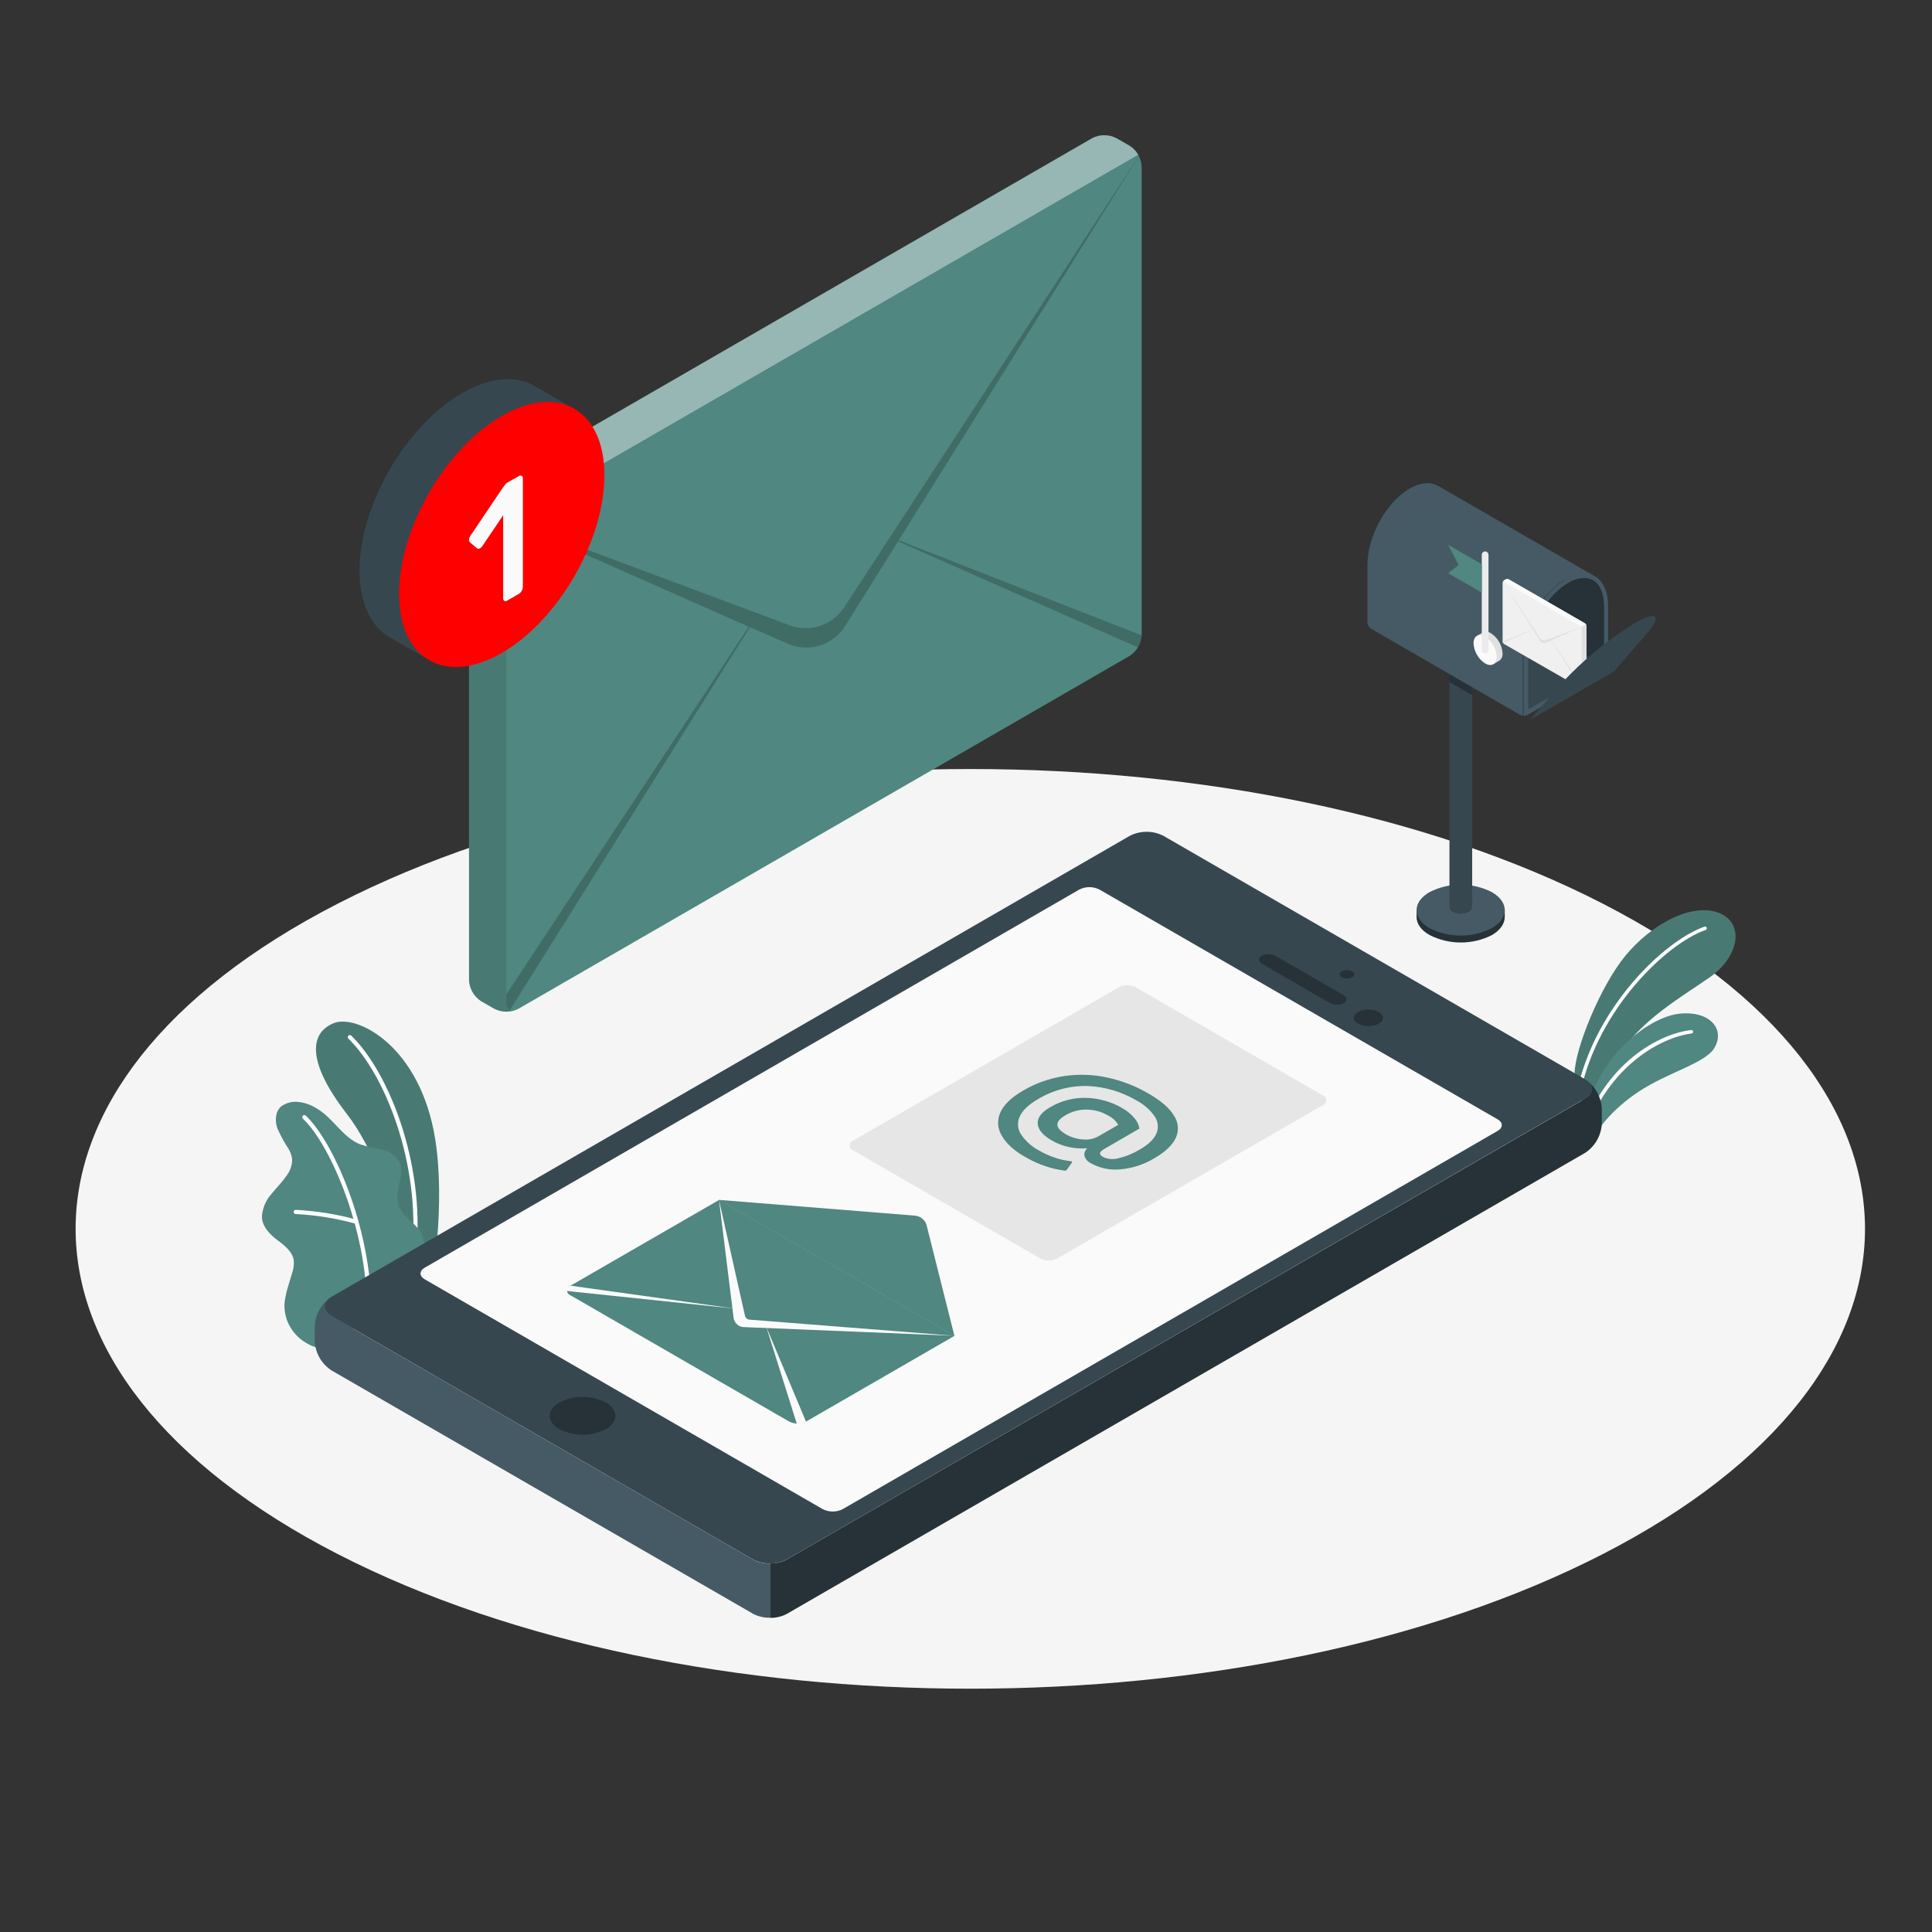 <svg width="210" height="210" viewBox="0 0 210 210" fill="none" xmlns="http://www.w3.org/2000/svg">
<rect x="0" y="0" width="210" height="210" fill="#333333" stroke="none"/>
<path d="M36.7 168.916C74.68 188.433 136.24 188.433 174.229 168.916C212.218 149.398 212.209 117.751 174.229 98.23C136.248 78.708 74.689 78.712 36.7 98.23C-1.289 117.747 -1.26 149.398 36.7 168.916Z" fill="#F5F5F5"/>
<path d="M171.154 116.63C171.2 114.021 173.93 107.201 176.698 103.857C179.466 100.514 183.763 98.116 186.778 99.204C189.58 100.216 189.21 103.904 185.749 106.293C182.288 108.683 177.097 111.669 175.522 115.874L172.28 121.014L171.154 116.63Z" fill="#508780"/>
<path opacity="0.1" d="M171.154 116.63C171.2 114.021 173.93 107.201 176.698 103.857C179.466 100.514 183.763 98.116 186.778 99.204C189.58 100.216 189.21 103.904 185.749 106.293C182.288 108.683 177.097 111.669 175.522 115.874L172.28 121.014L171.154 116.63Z" fill="black"/>
<path d="M171.65 118.746C171.691 118.744 171.729 118.728 171.76 118.702C171.791 118.675 171.813 118.639 171.822 118.599C173.725 109.721 181.062 102.606 185.396 101.081C185.42 101.073 185.442 101.06 185.461 101.044C185.48 101.027 185.496 101.007 185.507 100.984C185.518 100.961 185.524 100.937 185.525 100.912C185.526 100.886 185.523 100.861 185.514 100.838C185.506 100.814 185.493 100.792 185.476 100.774C185.459 100.756 185.439 100.741 185.416 100.73C185.393 100.72 185.369 100.714 185.344 100.713C185.319 100.712 185.294 100.716 185.27 100.724C180.848 102.278 173.38 109.506 171.448 118.52C171.439 118.569 171.45 118.62 171.477 118.662C171.504 118.704 171.546 118.734 171.595 118.746H171.65Z" fill="white"/>
<path d="M172.876 124.471C173.321 123.014 175.157 120.624 178.088 118.675C181.331 116.521 185.405 115.576 186.371 113.866C187.53 111.821 185.821 109.834 182.524 110.187C179.227 110.54 173.355 114.929 172.313 121.678L172.876 124.471Z" fill="#508780"/>
<path d="M172.267 122.921C172.304 122.919 172.339 122.906 172.368 122.884C172.398 122.863 172.421 122.833 172.435 122.8C175.3 115.219 181.167 112.64 183.868 112.337C183.892 112.335 183.917 112.327 183.938 112.315C183.96 112.303 183.98 112.287 183.995 112.267C184.011 112.248 184.023 112.225 184.03 112.201C184.036 112.177 184.038 112.152 184.036 112.127C184.033 112.102 184.026 112.078 184.015 112.056C184.003 112.033 183.986 112.014 183.967 111.998C183.947 111.982 183.924 111.971 183.9 111.964C183.876 111.957 183.85 111.956 183.826 111.959C180.839 112.291 175.006 114.925 172.066 122.665C172.048 122.712 172.049 122.764 172.07 122.81C172.09 122.855 172.128 122.891 172.175 122.909C172.203 122.924 172.236 122.928 172.267 122.921Z" fill="white"/>
<path d="M43.743 141.301L46.922 139.482C46.922 139.482 48.447 131.082 47.309 123.858C45.704 113.702 38.791 110.2 36.28 111.212C33.768 112.224 33.176 115.227 37.712 121.094C40.387 124.559 43.831 131.88 43.743 141.301Z" fill="#508780"/>
<g opacity="0.1">
<path d="M43.743 141.301L46.922 139.482C46.922 139.482 48.447 131.082 47.309 123.858C45.704 113.702 38.791 110.2 36.28 111.212C33.768 112.224 33.176 115.227 37.712 121.094C40.387 124.559 43.831 131.88 43.743 141.301Z" fill="black"/>
</g>
<path d="M44.894 137.268H44.864C44.835 137.265 44.806 137.255 44.78 137.24C44.754 137.225 44.731 137.205 44.713 137.182C44.695 137.158 44.682 137.13 44.675 137.101C44.668 137.072 44.666 137.042 44.671 137.012C45.986 127.508 42.151 117.092 37.867 112.892C37.846 112.871 37.829 112.846 37.817 112.819C37.806 112.791 37.8 112.762 37.8 112.732C37.8 112.702 37.806 112.673 37.817 112.645C37.829 112.618 37.846 112.593 37.867 112.572C37.91 112.53 37.967 112.507 38.027 112.507C38.087 112.507 38.144 112.53 38.186 112.572C42.563 116.848 46.456 127.432 45.125 137.08C45.115 137.133 45.086 137.182 45.044 137.216C45.002 137.251 44.949 137.269 44.894 137.268Z" fill="white"/>
<path d="M34.923 146.395C34.423 146.685 33.386 146.055 32.991 145.786C32.311 145.324 31.761 144.695 31.395 143.959C30.978 143.124 30.831 142.181 30.975 141.259C31.055 140.774 31.168 140.295 31.315 139.826L31.735 138.432C31.897 137.983 31.966 137.506 31.937 137.029C31.815 136.076 30.971 135.408 30.202 134.833C29.362 134.194 28.468 133.354 28.472 132.208C28.535 131.319 28.889 130.476 29.48 129.809C30.03 129.116 30.681 128.503 31.16 127.768C31.554 127.264 31.765 126.64 31.756 126C31.705 125.606 31.574 125.227 31.37 124.887C30.903 124.177 30.495 123.43 30.152 122.653C29.87 121.85 29.912 120.855 30.538 120.28C30.818 120.071 31.137 119.92 31.476 119.835C31.815 119.751 32.167 119.735 32.512 119.788C33.162 119.869 33.787 120.09 34.343 120.435C36.166 121.447 37.204 123.602 39.136 124.383C39.903 124.621 40.684 124.811 41.475 124.954C41.87 125.028 42.246 125.183 42.578 125.41C42.91 125.637 43.191 125.931 43.403 126.273C44.113 127.688 42.794 129.436 43.294 130.939C43.714 132.271 45.028 132.779 45.755 133.976C46.049 134.506 46.168 135.116 46.095 135.719C46.03 136.735 45.781 137.731 45.36 138.659C44.887 139.581 44.346 140.466 43.743 141.309C43.714 141.33 34.999 146.353 34.923 146.395Z" fill="#508780"/>
<path d="M40.085 143.64C40.055 143.639 40.026 143.632 39.999 143.62C39.972 143.607 39.947 143.59 39.927 143.568C39.907 143.546 39.891 143.52 39.88 143.492C39.87 143.464 39.865 143.435 39.866 143.405C40.24 134.408 35.998 124.471 32.915 121.586C32.874 121.543 32.851 121.486 32.851 121.426C32.851 121.367 32.874 121.31 32.915 121.267C32.958 121.225 33.015 121.201 33.075 121.201C33.135 121.201 33.192 121.225 33.235 121.267C36.38 124.207 40.706 134.312 40.328 143.438C40.322 143.497 40.293 143.551 40.248 143.589C40.202 143.626 40.144 143.645 40.085 143.64Z" fill="white"/>
<path d="M38.737 133.014H38.669C36.537 132.426 34.347 132.072 32.138 131.96C32.109 131.959 32.079 131.952 32.052 131.939C32.025 131.927 32.001 131.909 31.98 131.887C31.96 131.866 31.944 131.84 31.934 131.812C31.924 131.784 31.919 131.754 31.92 131.725C31.921 131.695 31.927 131.665 31.939 131.638C31.951 131.61 31.969 131.586 31.991 131.565C32.013 131.545 32.039 131.529 32.067 131.519C32.095 131.509 32.125 131.505 32.155 131.506C34.404 131.624 36.633 131.984 38.804 132.581C38.854 132.599 38.896 132.633 38.924 132.679C38.951 132.724 38.962 132.777 38.954 132.83C38.946 132.882 38.92 132.93 38.88 132.965C38.84 133.001 38.79 133.021 38.737 133.022V133.014Z" fill="white"/>
<path d="M36.032 143.056L81.867 169.516C82.43 169.802 83.053 169.951 83.685 169.951C84.317 169.951 84.94 169.802 85.504 169.516L172.288 119.406C173.292 118.826 173.292 117.886 172.288 117.306L126.45 90.846C125.886 90.56 125.263 90.411 124.631 90.411C123.999 90.411 123.376 90.56 122.812 90.846L36.032 140.956C35.028 141.54 35.028 142.477 36.032 143.056Z" fill="#37474F"/>
<path d="M60.803 155.35C61.585 155.745 62.448 155.952 63.324 155.952C64.199 155.952 65.062 155.745 65.844 155.35C67.238 154.543 67.238 153.25 65.844 152.435C65.062 152.039 64.199 151.833 63.324 151.833C62.448 151.833 61.585 152.039 60.803 152.435C59.409 153.241 59.409 154.56 60.803 155.35Z" fill="#263238"/>
<path d="M81.867 169.521L36.032 143.061C35.133 142.544 35.041 141.738 35.746 141.158C35.298 141.513 34.93 141.958 34.666 142.464C34.402 142.971 34.248 143.528 34.213 144.098V145.807C34.247 146.438 34.429 147.053 34.745 147.6C35.061 148.147 35.502 148.612 36.032 148.957L81.867 175.417C82.427 175.709 83.053 175.854 83.685 175.837V169.953C83.052 169.966 82.426 169.817 81.867 169.521Z" fill="#455A64"/>
<path d="M172.288 125.316C172.817 124.97 173.258 124.505 173.574 123.958C173.89 123.41 174.072 122.796 174.107 122.166V120.456C174.071 119.886 173.916 119.329 173.651 118.822C173.387 118.316 173.018 117.871 172.57 117.516C173.279 118.096 173.187 118.902 172.288 119.423L85.504 169.521C84.943 169.813 84.317 169.958 83.685 169.941V175.854C84.317 175.871 84.943 175.727 85.504 175.434L172.288 125.316Z" fill="#263238"/>
<path d="M89.422 164.035L46.162 139.054C45.557 138.705 45.557 138.142 46.162 137.794L117.319 96.688C117.657 96.516 118.031 96.427 118.411 96.427C118.79 96.427 119.164 96.516 119.503 96.688L162.784 121.666C163.388 122.01 163.388 122.577 162.784 122.926L91.602 164.035C91.264 164.207 90.891 164.297 90.512 164.297C90.133 164.297 89.76 164.207 89.422 164.035Z" fill="#FAFAFA"/>
<path d="M78.17 130.423L103.761 145.194L87.608 154.522C87.325 154.663 87.014 154.736 86.699 154.736C86.383 154.736 86.072 154.663 85.789 154.522L62.017 140.797C61.907 140.759 61.812 140.689 61.745 140.595C61.677 140.5 61.641 140.387 61.641 140.272C61.641 140.156 61.677 140.043 61.745 139.949C61.812 139.854 61.907 139.784 62.017 139.747L78.17 130.423Z" fill="#508780"/>
<path d="M103.74 145.194L100.724 133.207C100.656 132.921 100.497 132.665 100.271 132.476C100.042 132.282 99.759 132.163 99.46 132.136L78.154 130.423L103.74 145.194Z" fill="#508780"/>
<path d="M103.74 145.194L80.837 144.249C80.563 144.238 80.302 144.13 80.1 143.943C79.898 143.757 79.77 143.505 79.737 143.233L78.149 130.418L103.74 145.194Z" fill="#508780"/>
<path d="M103.74 145.194L80.837 144.249C80.563 144.238 80.302 144.13 80.1 143.943C79.898 143.757 79.77 143.505 79.737 143.233L78.149 130.418L80.976 143.018C81.001 143.131 81.062 143.232 81.149 143.307C81.236 143.383 81.344 143.429 81.459 143.438L103.74 145.194Z" fill="#FAFAFA"/>
<path d="M83.286 144.211L86.701 155.047L87.608 154.522L83.286 144.211Z" fill="#FAFAFA"/>
<path d="M61.11 140.272L62.017 139.747L79.876 142.241L61.11 140.272Z" fill="#FAFAFA"/>
<path d="M92.728 125.034L113.085 136.794C113.367 136.937 113.678 137.011 113.994 137.011C114.31 137.011 114.622 136.937 114.904 136.794L143.795 120.12C143.905 120.083 144 120.012 144.068 119.918C144.135 119.824 144.172 119.711 144.172 119.595C144.172 119.479 144.135 119.366 144.068 119.272C144 119.178 143.905 119.107 143.795 119.07L123.438 107.31C123.156 107.167 122.845 107.093 122.529 107.093C122.213 107.093 121.901 107.167 121.62 107.31L92.728 123.984C92.618 124.021 92.523 124.092 92.455 124.186C92.388 124.28 92.351 124.393 92.351 124.509C92.351 124.625 92.388 124.738 92.455 124.832C92.523 124.926 92.618 124.997 92.728 125.034Z" fill="#E6E6E6"/>
<path d="M108.914 123.48C108.672 123.103 108.528 122.671 108.497 122.224C108.465 121.777 108.547 121.33 108.734 120.922C109.112 120.082 109.935 119.276 111.199 118.549C112.585 117.734 114.115 117.194 115.706 116.958C117.257 116.734 118.836 116.791 120.368 117.126C121.947 117.469 123.463 118.06 124.858 118.877C126.207 119.653 127.126 120.453 127.613 121.279C127.851 121.631 127.993 122.039 128.025 122.462C128.058 122.886 127.979 123.31 127.798 123.694C127.428 124.48 126.651 125.215 125.475 125.895C124.348 126.576 123.079 126.99 121.766 127.105C120.674 127.211 119.575 126.986 118.612 126.458C118.44 126.383 118.285 126.273 118.158 126.134C118.032 125.995 117.936 125.83 117.877 125.652C117.849 125.497 117.863 125.338 117.917 125.19C117.971 125.042 118.063 124.912 118.184 124.812C117.507 124.867 116.826 124.82 116.164 124.673C115.514 124.533 114.891 124.292 114.316 123.959C113.347 123.399 112.84 122.791 112.795 122.136C112.75 121.481 113.214 120.879 114.185 120.33C115.358 119.643 116.699 119.298 118.058 119.335C119.445 119.366 120.802 119.752 121.997 120.456C122.492 120.732 122.933 121.095 123.299 121.527C123.59 121.847 123.78 122.246 123.845 122.674L120.065 124.866C119.759 125.043 119.591 125.198 119.566 125.332C119.54 125.467 119.65 125.61 119.889 125.752C120.412 126.006 121.011 126.057 121.569 125.895C122.392 125.703 123.178 125.381 123.9 124.942C124.849 124.396 125.45 123.808 125.702 123.19C125.828 122.891 125.876 122.564 125.842 122.241C125.807 121.918 125.691 121.608 125.504 121.342C124.998 120.618 124.323 120.028 123.539 119.62C121.927 118.667 120.105 118.126 118.234 118.045C116.336 117.992 114.463 118.485 112.837 119.465C111.804 120.061 111.14 120.691 110.846 121.355C110.699 121.664 110.634 122.006 110.658 122.347C110.681 122.688 110.793 123.018 110.981 123.304C111.49 124.053 112.177 124.663 112.98 125.08C113.514 125.386 114.077 125.638 114.66 125.832C115.204 126.02 115.768 126.147 116.34 126.21C116.401 126.215 116.461 126.231 116.516 126.256C116.546 126.256 116.546 126.311 116.516 126.366L115.962 127.143C115.939 127.173 115.912 127.199 115.882 127.222C115.801 127.25 115.712 127.25 115.63 127.222C114.938 127.135 114.256 126.974 113.597 126.744C112.909 126.515 112.245 126.218 111.615 125.857C110.313 125.16 109.414 124.341 108.914 123.48ZM117.671 123.846C118.251 123.919 118.838 123.809 119.351 123.531L121.548 122.271C121.288 121.829 120.904 121.475 120.443 121.25C119.742 120.839 118.946 120.617 118.133 120.607C117.324 120.593 116.526 120.803 115.828 121.212C115.214 121.565 114.916 121.914 114.933 122.258C114.933 122.602 115.277 122.959 115.92 123.329C116.459 123.628 117.057 123.806 117.671 123.85V123.846Z" fill="#508780"/>
<path d="M145.849 106.218C146.022 106.307 146.213 106.354 146.408 106.354C146.602 106.354 146.794 106.307 146.966 106.218C147.033 106.195 147.091 106.151 147.132 106.094C147.173 106.036 147.195 105.967 147.195 105.897C147.195 105.826 147.173 105.757 147.132 105.7C147.091 105.642 147.033 105.599 146.966 105.575C146.793 105.49 146.602 105.445 146.408 105.445C146.214 105.445 146.023 105.49 145.849 105.575C145.783 105.599 145.725 105.642 145.684 105.7C145.643 105.757 145.621 105.826 145.621 105.897C145.621 105.967 145.643 106.036 145.684 106.094C145.725 106.151 145.783 106.195 145.849 106.218Z" fill="#263238"/>
<path d="M147.63 111.275C147.975 111.451 148.358 111.543 148.745 111.543C149.133 111.543 149.515 111.451 149.86 111.275C150.478 110.922 150.478 110.343 149.86 109.99C149.515 109.814 149.133 109.722 148.745 109.722C148.358 109.722 147.975 109.814 147.63 109.99C147 110.343 147 110.922 147.63 111.275Z" fill="#263238"/>
<path d="M146.059 109.036C146.479 108.797 146.45 108.402 146.009 108.15L138.676 103.912C138.44 103.786 138.177 103.718 137.91 103.714C137.643 103.709 137.378 103.769 137.138 103.887C136.718 104.122 136.752 104.521 137.189 104.773L144.522 109.007C144.758 109.132 145.02 109.199 145.287 109.204C145.554 109.209 145.819 109.152 146.059 109.036Z" fill="#263238"/>
<path d="M50.98 55.625C51.003 55.174 51.133 54.734 51.358 54.343C51.584 53.952 51.899 53.62 52.277 53.373L118.734 15.007C119.137 14.802 119.582 14.695 120.034 14.695C120.486 14.695 120.931 14.802 121.334 15.007L122.795 15.847C123.174 16.092 123.488 16.424 123.714 16.814C123.939 17.205 124.069 17.643 124.093 18.093V69.04C124.067 69.49 123.937 69.928 123.711 70.319C123.486 70.71 123.172 71.043 122.795 71.291L56.339 109.658C55.936 109.861 55.492 109.967 55.041 109.967C54.59 109.967 54.146 109.861 53.743 109.658L52.277 108.818C51.901 108.57 51.587 108.237 51.362 107.846C51.136 107.455 51.005 107.017 50.98 106.567V55.625Z" fill="#508780"/>
<path opacity="0.4" d="M51.358 54.344L55.045 56.469L123.715 16.821C123.496 16.426 123.182 16.092 122.8 15.851L121.33 15.011C120.928 14.806 120.483 14.699 120.032 14.699C119.581 14.699 119.136 14.806 118.734 15.011L52.282 53.373C51.894 53.611 51.576 53.945 51.358 54.344Z" fill="white"/>
<path opacity="0.1" d="M50.98 55.62V106.558C51.004 107.009 51.134 107.449 51.36 107.84C51.587 108.231 51.902 108.563 52.282 108.809L53.743 109.649C53.856 109.715 53.976 109.768 54.1 109.809C54.274 109.866 54.452 109.907 54.634 109.931C54.975 109.975 55.321 109.962 55.658 109.893C55.744 109.875 55.828 109.853 55.91 109.826C55.964 109.811 56.016 109.791 56.066 109.767C55.968 109.809 55.862 109.831 55.755 109.831C55.648 109.831 55.542 109.809 55.444 109.767C55.308 109.676 55.199 109.55 55.129 109.402C55.059 109.254 55.03 109.09 55.045 108.927V57.96C55.032 57.729 55.09 57.499 55.211 57.302C55.332 57.105 55.51 56.949 55.721 56.855L55.045 56.46L51.358 54.335C51.125 54.725 50.995 55.167 50.98 55.62Z" fill="black"/>
<path opacity="0.2" d="M55.045 56.469L85.823 67.969C86.887 68.364 88.055 68.386 89.133 68.031C90.212 67.675 91.137 66.963 91.757 66.011L96.701 58.451L123.959 16.686L97.684 58.724L124.093 69.061C124.066 69.522 123.922 69.969 123.673 70.358L97.612 58.842L91.867 68.04C91.229 69.061 90.245 69.817 89.095 70.171C87.944 70.524 86.705 70.451 85.605 69.963L81.518 68.157L55.44 109.763C55.304 109.672 55.195 109.546 55.125 109.398C55.054 109.25 55.026 109.086 55.041 108.923V108.083L81.388 68.124L55.045 56.469Z" fill="black"/>
<path d="M62.66 44.575L58.115 41.958L58.073 41.933C56.057 40.795 53.294 40.967 50.232 42.731C44.071 46.288 39.077 54.94 39.077 62.051C39.077 65.6 40.337 68.099 42.332 69.266L46.465 71.623L47.452 69.972C48.576 69.716 49.655 69.291 50.652 68.712C56.813 65.155 61.807 56.503 61.807 49.392C61.807 48.432 61.69 47.476 61.459 46.544L62.66 44.575Z" fill="#37474F"/>
<path d="M54.541 45.213C48.376 48.77 43.382 57.422 43.382 64.533C43.382 71.644 48.376 74.533 54.537 70.976C60.698 67.418 65.696 58.762 65.696 51.656C65.696 44.549 60.703 41.651 54.541 45.213Z" fill="#FF0000"/>
<path d="M51.072 58.943C51.032 58.902 51.004 58.851 50.988 58.796C50.973 58.741 50.971 58.683 50.984 58.628C51.005 58.476 51.063 58.332 51.152 58.208L54.6 53.088C54.688 52.966 54.772 52.844 54.865 52.727C54.941 52.617 55.04 52.524 55.154 52.454L56.414 51.74C56.456 51.709 56.506 51.691 56.558 51.688C56.61 51.685 56.662 51.698 56.707 51.724C56.751 51.751 56.788 51.79 56.81 51.837C56.833 51.883 56.841 51.936 56.834 51.987V63.806C56.828 63.955 56.783 64.1 56.704 64.226C56.635 64.357 56.532 64.467 56.406 64.546L55.121 65.285C55.078 65.317 55.027 65.337 54.974 65.342C54.92 65.347 54.867 65.338 54.818 65.314C54.774 65.284 54.739 65.242 54.717 65.193C54.695 65.144 54.687 65.09 54.692 65.037V56.003L52.445 59.333C52.371 59.455 52.263 59.553 52.135 59.615C52.088 59.638 52.036 59.648 51.984 59.644C51.932 59.639 51.883 59.62 51.841 59.59L51.072 58.943Z" fill="#FAFAFA"/>
<path d="M153.976 99.679V98.927H154.161C154.44 98.416 154.864 97.999 155.379 97.73C156.43 97.198 157.591 96.92 158.768 96.92C159.946 96.92 161.107 97.198 162.158 97.73C162.673 97.999 163.097 98.416 163.376 98.927H163.561V99.653C163.561 100.372 163.107 101.094 162.158 101.644C161.11 102.172 159.952 102.447 158.778 102.446C157.605 102.446 156.448 102.169 155.4 101.64C154.438 101.102 153.972 100.38 153.976 99.679Z" fill="#263238"/>
<path d="M162.158 96.97C161.108 96.436 159.946 96.157 158.768 96.157C157.59 96.157 156.429 96.436 155.379 96.97C153.506 98.049 153.506 99.8 155.379 100.884C156.43 101.416 157.591 101.694 158.768 101.694C159.946 101.694 161.107 101.416 162.158 100.884C164.031 99.8 164.031 98.049 162.158 96.97Z" fill="#455A64"/>
<path d="M160.02 70.14V98.608C160.01 98.716 159.971 98.82 159.908 98.909C159.844 98.997 159.758 99.067 159.659 99.112C159.388 99.25 159.089 99.323 158.785 99.323C158.481 99.323 158.182 99.25 157.912 99.112C157.812 99.067 157.726 98.997 157.663 98.909C157.599 98.82 157.56 98.716 157.55 98.608V70.14H160.02Z" fill="#37474F"/>
<path d="M157.534 73.24V74.13L160.003 75.554V74.668L157.534 73.24Z" fill="#263238"/>
<path d="M173.288 62.601L173.078 63.021L170.818 67.549L169.747 69.72L166.118 76.999L165.719 77.801H165.648C165.502 77.806 165.357 77.772 165.228 77.704L149.054 68.355C148.933 68.279 148.832 68.175 148.759 68.053C148.686 67.93 148.643 67.792 148.634 67.65V61.4C148.634 58.283 150.688 54.571 153.22 53.109C154.421 52.416 155.509 52.361 156.328 52.819L173.288 62.601Z" fill="#455A64"/>
<path d="M170.234 62.933C169.21 63.311 165.493 66.381 165.493 71.219C165.493 75.285 165.493 77.394 165.493 77.776H165.644H165.715L166.114 76.974L169.747 69.72L170.818 67.57L171.066 67.078L170.234 62.933Z" fill="#37474F"/>
<path d="M174.619 72.66C174.579 72.729 174.521 72.785 174.451 72.824L174.409 72.849L166.055 77.7C165.952 77.755 165.837 77.787 165.719 77.793H165.648V71.22C165.669 70.03 165.915 68.856 166.375 67.759L166.795 67.994L169.756 69.703L174.35 72.362L174.586 72.496C174.611 72.514 174.629 72.541 174.635 72.572C174.641 72.602 174.636 72.634 174.619 72.66Z" fill="#37474F"/>
<path d="M173.288 62.601C172.477 62.181 171.406 62.252 170.234 62.933C168.796 63.837 167.634 65.118 166.874 66.637C166.682 67.001 166.509 67.376 166.358 67.759C165.899 68.856 165.652 70.03 165.631 71.219V77.788H165.703C165.82 77.783 165.935 77.751 166.039 77.696L174.388 72.87L174.43 72.845C174.496 72.801 174.553 72.746 174.598 72.681C174.716 72.534 174.784 72.353 174.791 72.164V65.94C174.812 64.26 174.224 63.097 173.288 62.601ZM174.22 72.429L166.24 77.049C166.173 77.087 166.118 77.049 166.118 76.978V71.219C166.14 70.112 166.366 69.019 166.786 67.994C166.791 67.972 166.799 67.95 166.811 67.931C166.972 67.525 167.157 67.13 167.366 66.746C168.073 65.351 169.146 64.174 170.47 63.34C170.982 63.015 171.572 62.831 172.179 62.807C172.492 62.803 172.801 62.878 173.078 63.025C173.876 63.445 174.338 64.483 174.338 65.923V72.223C174.336 72.264 174.324 72.304 174.303 72.34C174.283 72.376 174.254 72.406 174.22 72.429Z" fill="#455A64"/>
<path d="M174.342 65.94V72.379L166.782 68.011C166.787 67.988 166.795 67.967 166.807 67.948C167.618 65.923 168.983 64.206 170.465 63.357C170.978 63.032 171.568 62.848 172.175 62.824C173.515 62.807 174.342 64.004 174.342 65.94Z" fill="#263238"/>
<path d="M160.507 69.132L161.175 68.746C161.317 68.681 161.474 68.656 161.63 68.671C161.785 68.687 161.934 68.743 162.061 68.834C162.428 69.073 162.733 69.396 162.952 69.775C163.171 70.155 163.297 70.581 163.321 71.018C163.336 71.172 163.311 71.327 163.248 71.467C163.184 71.608 163.085 71.73 162.96 71.82L162.343 72.177L162.229 71.988C162.103 71.96 161.981 71.914 161.868 71.85C161.501 71.61 161.196 71.288 160.977 70.908C160.758 70.529 160.632 70.103 160.608 69.666C160.609 69.557 160.622 69.448 160.646 69.342L160.507 69.132Z" fill="#E0E0E0"/>
<path d="M161.427 69.203C161.793 69.442 162.099 69.764 162.317 70.143C162.536 70.522 162.663 70.946 162.687 71.383C162.687 72.19 162.12 72.513 161.427 72.114C161.06 71.874 160.755 71.552 160.537 71.172C160.318 70.793 160.191 70.367 160.167 69.93C160.163 69.128 160.73 68.8 161.427 69.203Z" fill="#FAFAFA"/>
<path d="M161.427 71.005C161.33 71.005 161.237 70.967 161.169 70.898C161.1 70.83 161.062 70.737 161.062 70.64V60.304C161.062 60.207 161.1 60.114 161.169 60.045C161.237 59.977 161.33 59.938 161.427 59.938C161.524 59.938 161.617 59.977 161.685 60.045C161.754 60.114 161.792 60.207 161.792 60.304V70.64C161.792 70.737 161.754 70.83 161.685 70.898C161.617 70.967 161.524 71.005 161.427 71.005Z" fill="#EBEBEB"/>
<path d="M161.062 61.324L157.399 59.212L158.546 61.417L157.399 62.299L161.062 64.415V61.324Z" fill="#508780"/>
<path d="M172.435 68.04C172.433 67.984 172.417 67.929 172.389 67.88C172.361 67.831 172.323 67.79 172.276 67.759L163.993 62.979C163.943 62.954 163.888 62.941 163.832 62.941C163.775 62.941 163.72 62.954 163.67 62.979L163.485 63.084C163.438 63.115 163.399 63.157 163.372 63.206C163.344 63.255 163.328 63.309 163.325 63.365V69.72C163.329 69.776 163.345 69.831 163.373 69.879C163.4 69.928 163.439 69.97 163.485 70.001L171.78 74.76C171.83 74.785 171.886 74.798 171.942 74.798C171.998 74.798 172.053 74.785 172.103 74.76L172.288 74.655C172.335 74.624 172.374 74.582 172.402 74.534C172.429 74.485 172.445 74.43 172.448 74.374L172.435 68.04Z" fill="#F0F0F0"/>
<path d="M172.389 67.872L171.931 68.137L163.38 63.198C163.408 63.149 163.446 63.107 163.493 63.076L163.678 62.971C163.728 62.944 163.783 62.93 163.84 62.93C163.896 62.93 163.952 62.944 164.002 62.971L172.284 67.75C172.328 67.782 172.364 67.824 172.389 67.872Z" fill="#FAFAFA"/>
<path d="M172.435 68.04V74.386C172.433 74.443 172.417 74.497 172.389 74.546C172.361 74.595 172.323 74.637 172.276 74.668L172.091 74.773L172.049 74.794H171.982C171.939 74.802 171.894 74.802 171.851 74.794H171.822H171.801C171.813 74.8 171.827 74.803 171.841 74.803C171.855 74.803 171.868 74.8 171.881 74.794C171.898 74.783 171.912 74.767 171.921 74.748C171.929 74.73 171.933 74.709 171.931 74.689V68.322C171.932 68.293 171.924 68.264 171.909 68.24C171.893 68.216 171.87 68.198 171.843 68.187L171.931 68.137L172.389 67.872C172.419 67.923 172.435 67.981 172.435 68.04Z" fill="#E0E0E0"/>
<path d="M171.931 68.137L168.092 69.569C167.96 69.618 167.815 69.62 167.68 69.576C167.546 69.532 167.431 69.443 167.353 69.325L166.74 68.385L163.342 63.176L166.614 68.418L163.325 69.72C163.329 69.777 163.346 69.832 163.376 69.88L166.627 68.443L167.341 69.59C167.42 69.718 167.543 69.812 167.686 69.856C167.83 69.9 167.985 69.891 168.122 69.829L168.63 69.607L171.881 74.76C171.898 74.749 171.912 74.733 171.921 74.715C171.929 74.696 171.933 74.675 171.931 74.655V74.55L168.647 69.569L171.931 68.137Z" fill="#E0E0E0"/>
<path d="M178.844 69.056L177.164 70.976L177.131 71.018L175.56 72.836C175.466 72.939 175.359 73.028 175.241 73.101L166.421 78.183C166.391 78.2 166.358 78.212 166.324 78.217H166.32L169.495 74.55L169.68 74.34C172.021 71.785 174.707 69.569 177.66 67.754C178.815 67.087 179.554 66.847 179.836 66.986C180.18 67.175 179.861 67.885 178.844 69.056Z" fill="#37474F"/>
</svg>
